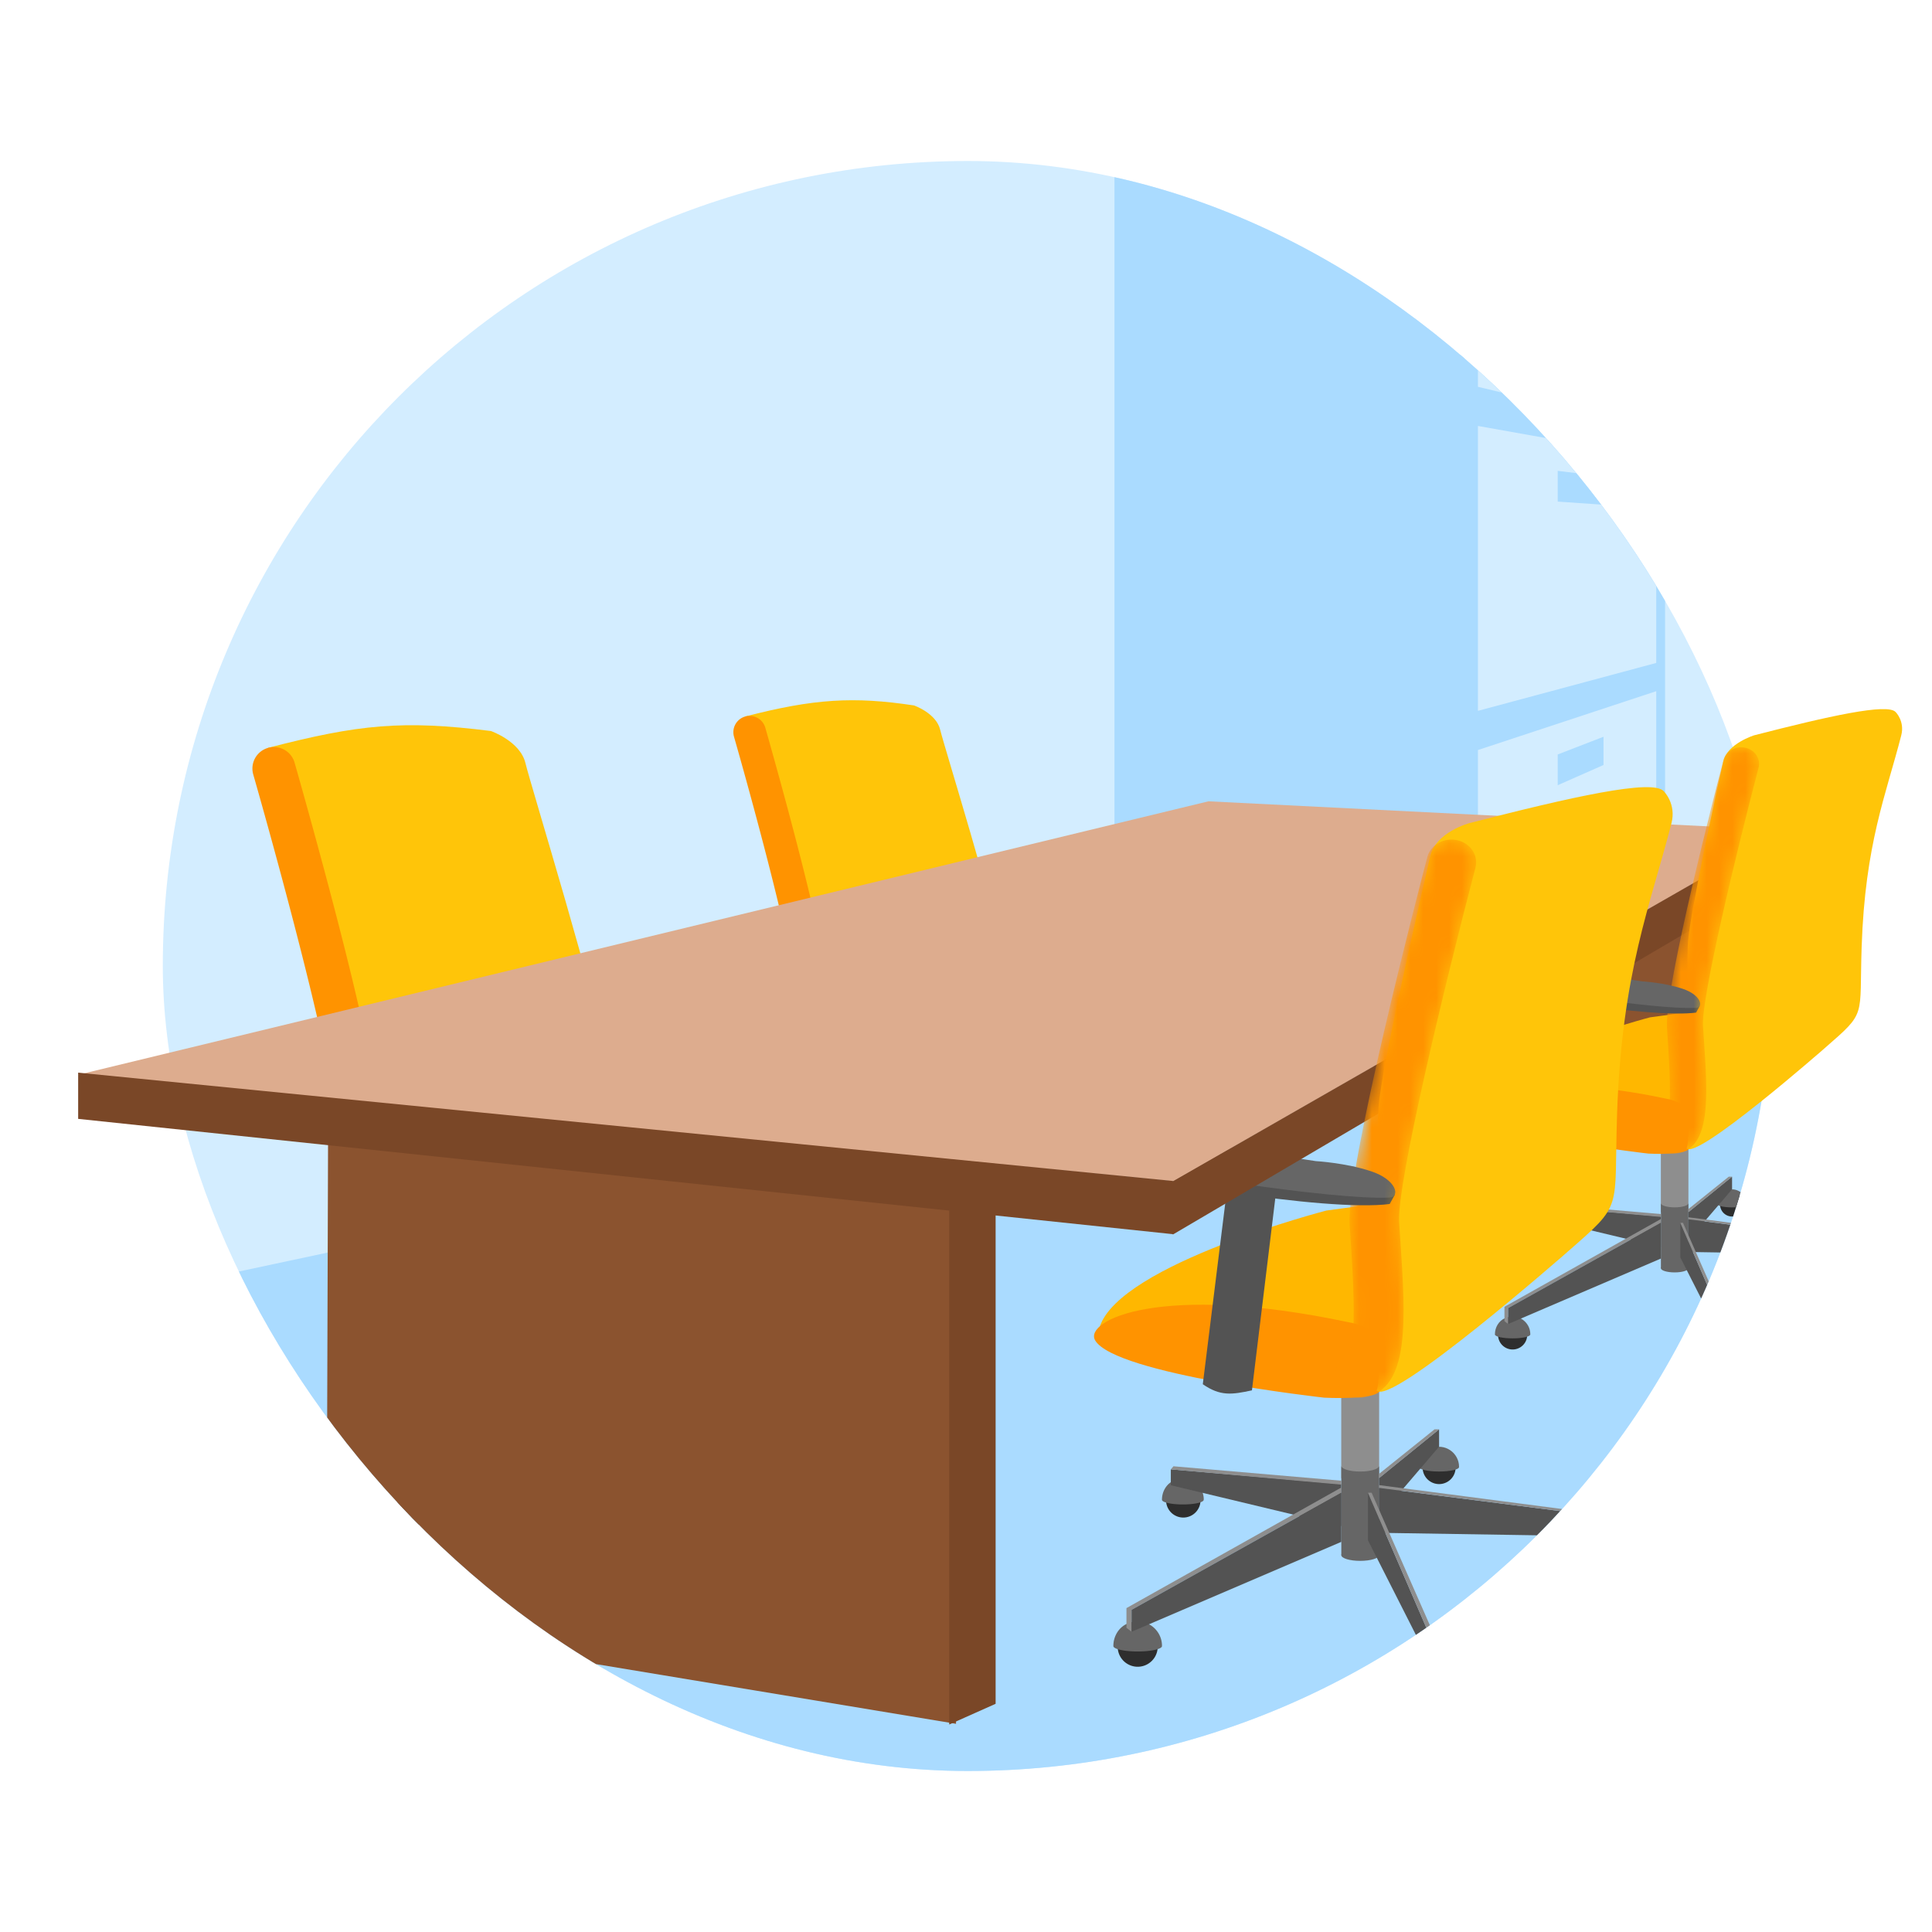 <svg xmlns="http://www.w3.org/2000/svg" width="150" height="150" fill="none" class="persona-ilustration" viewBox="0 0 150 150"><g clip-path="url(#eb_a)"><g clip-path="url(#ec_b)"><rect width="125" height="125" x="12.64" y="12.5" fill="#D3EDFF" rx="62.5"/><path fill="#AADBFF" d="m-48.739 113.072 220.933-47.127 35.439 4.524-122.53 100.287z"/><path fill="#8E8E8E" d="M44.028 100.836h2.907v7.688h-2.907z"/><path fill="#666" d="M45.482 114.871c.8 0 1.448-.198 1.448-.441s-.648-.441-1.449-.441c-.8 0-1.448.198-1.448.441s.648.441 1.448.441"/><path fill="#666" fill-rule="evenodd" d="M46.926 107.611c-.061.226-.684.404-1.444.404s-1.383-.178-1.444-.404h-.005v6.82h2.898v-6.82z" clip-rule="evenodd"/><path fill="#2E2E2E" d="M31.869 111.546a1.322 1.322 0 1 0 0-2.644 1.322 1.322 0 0 0 0 2.644"/><path fill="#666" d="M33.476 110.158a1.613 1.613 0 0 0-2.29-1.456c-.574.251-.921.848-.918 1.479 0 .2.718.361 1.602.361s1.603-.161 1.603-.361c0-.007-.007-.013-.01-.02h.01z"/><path fill="#535353" d="M44.026 108.975v3.225l-13.08-3.134v-1.218z"/><path fill="#8E8E8E" d="m44.033 108.719-12.883-1.108-.203.237 13.086 1.172z"/><path fill="#2E2E2E" d="M51.539 108.979a1.266 1.266 0 1 0-.001-2.532 1.266 1.266 0 0 0 0 2.532"/><path fill="#666" d="M53.07 107.65a1.546 1.546 0 0 0-2.193-1.395c-.551.24-.882.814-.878 1.415 0 .19.688.344 1.535.344.848 0 1.536-.154 1.536-.344 0-.007-.007-.013-.01-.02z"/><path fill="#535353" d="m46.927 108.52 4.61-3.744v1.332l-4.597 5.37z"/><path fill="#8E8E8E" d="m46.928 108.195 4.26-3.419h.35l-4.61 3.749z"/><path fill="#2E2E2E" d="M64.778 115.812a1.372 1.372 0 1 0 0-2.744 1.372 1.372 0 0 0 0 2.744"/><path fill="#666" d="M66.444 114.37a1.68 1.68 0 0 0-2.38-1.516c-.598.261-.958.885-.955 1.536 0 .207.748.374 1.666.374s1.666-.167 1.666-.374c0-.007-.007-.013-.01-.02h.013"/><path fill="#535353" d="m46.927 109.277 18.338 2.338v1.392l-18.338-.29z"/><path fill="#8E8E8E" d="m46.932 109.057 18.096 2.362.237.197-18.333-2.346z"/><path fill="#2E2E2E" d="M51.193 126.688a1.802 1.802 0 1 0 0-3.605 1.802 1.802 0 0 0 0 3.605"/><path fill="#666" d="M53.384 124.795a2.2 2.2 0 0 0-3.125-1.986c-.784.341-1.258 1.159-1.252 2.016 0 .271.982.491 2.19.491 1.209 0 2.19-.22 2.19-.491 0-.01-.01-.02-.013-.026h.013z"/><path fill="#535353" d="M46.079 109.643v3.652l5.114 10.088v-1.913z"/><path fill="#8E8E8E" d="M46.079 109.643h.28l5.185 11.791v1.949h-.351v-1.913z"/><path fill="#2E2E2E" d="M28.402 122.999a1.536 1.536 0 1 0 0-3.072 1.536 1.536 0 0 0 0 3.072"/><path fill="#666" d="M30.268 121.386a1.878 1.878 0 0 0-2.664-1.695c-.67.29-1.071.988-1.068 1.719 0 .23.835.417 1.866.417s1.866-.187 1.866-.417c0-.007-.01-.017-.01-.024z"/><path fill="#8E8E8E" d="m27.932 120.312-.391-.304v-1.512l16.49-9.254v.401l-16.1 8.986z"/><path fill="#535353" d="m44.033 109.643-16.1 8.986v1.683l16.1-6.901z"/><path fill="#666" d="m51.189 92.149.848-12.819h3.668L54.48 92.15z"/><path fill="#535353" d="m43.482 79.33-.237-.764 20.874 1.128s-.24.605-.3.728c-.588 1.162-15.967.454-20.337-1.092"/><path fill="#666" d="M49.497 77.324s9.564.484 12.699 1.065c.54.1 2.964.938 1.412 1.692-1.342.654-16.09-.19-20.003-1.218-.81-.214-.26-1.416 1.73-1.643s4.162.1 4.162.1z"/><path fill="#FFC509" d="M20.81 58.063c7.035-1.826 10.46-2.168 17.304-1.307 0 0 2.276.79 2.683 2.496s5.86 19.4 6.104 22.408-1.155 9.872-.584 11.25c.57 1.38-16.815 3.576-16.815 3.576-2.517-.895-2.03-3.005-2.273-9.828s-6.42-28.595-6.42-28.595"/><path fill="#FF9300" d="M28.91 98.308q-.126 0-.258-.02c-3.09-.474-2.984-5.511-2.857-11.343.01-.454.02-.891.027-1.299.043-2.757-3.66-16.771-6.16-25.517a1.668 1.668 0 1 1 3.209-.918c.65 2.276 6.349 22.353 6.286 26.485-.007.414-.017.858-.027 1.319-.044 2.09-.147 6.867.437 8.089a1.67 1.67 0 0 1-.66 3.201z"/><path fill="#FFB700" d="M49.118 87.74s-19.239 2.2-20.768 6.883c-.67 2.056 14.089 4.988 14.089 4.988l22.299-4.988c.78-.164 1.502-.895 1.736-1.656s.023-1.382-1.736-2.384c-3.519-2-15.617-2.843-15.617-2.843z"/><path fill="#FF9300" d="M27.043 97.351c-.861-1.465 1.853-4.994 5.171-4.416s10.674 3.902 10.677 6.266c0 .847-3.088.847-3.088.847s-11.264-.156-12.76-2.697"/><path fill="#535353" d="m31.113 99.383 1.344-15.718h3.668l-1.33 16.022c-1.462.617-2.273.323-3.682-.304"/><path fill="#535353" d="m23.898 83.663-.237-.764 20.874 1.128s-.24.605-.3.728c-.588 1.162-15.967.454-20.337-1.092"/><path fill="#666" d="M29.916 81.661s9.564.484 12.699 1.065c.54.1 2.964.938 1.412 1.693-1.342.654-16.09-.19-20.003-1.219-.811-.213-.26-1.415 1.73-1.642s4.162.1 4.162.1zM80.877 81.46l.642-9.714h2.78l-.928 9.714z"/><path fill="#535353" d="m75.037 71.745-.18-.579 15.818.855s-.182.458-.227.552c-.445.88-12.1.344-15.411-.828"/><path fill="#666" d="M79.596 70.225s7.247.367 9.623.807c.41.076 2.246.71 1.07 1.283-1.017.495-12.193-.145-15.158-.924-.615-.162-.198-1.072 1.31-1.244s3.155.076 3.155.076z"/><path fill="#FFC509" d="M57.856 55.629c5.331-1.383 8.429-1.566 13.108-.859 0 0 1.725.598 2.033 1.891.309 1.293 4.446 14.57 4.63 16.85s-.875 7.48-.442 8.525-12.742 2.71-12.742 2.71c-1.907-.679-1.538-2.278-1.723-7.448-.184-5.17-4.864-21.67-4.864-21.67"/><path fill="#FF9300" d="M63.994 86.126q-.095 0-.195-.015c-2.342-.36-2.261-4.176-2.165-8.596.008-.344.015-.675.02-.984.033-2.09-2.772-12.709-4.667-19.337a1.264 1.264 0 1 1 2.431-.695c.493 1.725 4.811 16.938 4.763 20.07-.005.314-.012.65-.02 1-.033 1.583-.111 5.203.332 6.129a1.266 1.266 0 0 1-.501 2.426z"/><path fill="#FFB700" d="M79.313 78.117s-14.579 1.667-15.737 5.216c-.509 1.558 10.675 3.78 10.675 3.78l16.898-3.78c.592-.124 1.139-.678 1.316-1.255s.017-1.048-1.316-1.807c-2.666-1.515-11.834-2.154-11.834-2.154z"/><path fill="#FF9300" d="M62.583 85.4c-.652-1.111 1.404-3.785 3.919-3.347 2.514.437 8.088 2.957 8.09 4.748 0 .642-2.34.642-2.34.642s-8.535-.118-9.669-2.043"/><path fill="#535353" d="m65.66 86.94 1.018-11.91h2.78L68.45 87.17c-1.108.469-1.723.246-2.79-.23"/><path fill="#535353" d="m60.192 75.03-.18-.58 15.818.855s-.182.458-.227.552c-.446.88-12.1.344-15.411-.828"/><path fill="#666" d="M64.753 73.511s7.247.367 9.623.807c.41.076 2.246.711 1.07 1.283-1.017.496-12.193-.144-15.158-.924-.615-.162-.197-1.072 1.31-1.244s3.155.076 3.155.076z"/><path fill="#8B532F" d="m25.483 84.584-.131 41.147 48.874 8.105V89.279z"/><path fill="#7A4727" d="M77.3 89.113v43.17l-3.602 1.607V89.987z"/><path fill="#8E8E8E" d="M104.134 106.989h2.941v7.777h-2.941z"/><path fill="#666" d="M105.604 121.185c.81 0 1.466-.199 1.466-.445 0-.247-.656-.446-1.466-.446s-1.465.199-1.465.446c0 .246.656.445 1.465.445"/><path fill="#666" fill-rule="evenodd" d="M107.065 113.841c-.062.229-.692.409-1.46.409-.769 0-1.399-.18-1.461-.409h-.005v6.898h2.931v-6.898z" clip-rule="evenodd"/><path fill="#2E2E2E" d="M91.834 117.822a1.337 1.337 0 1 0 0-2.673 1.337 1.337 0 0 0 0 2.673"/><path fill="#666" d="M93.46 116.418a1.63 1.63 0 0 0-2.317-1.472c-.58.253-.931.857-.928 1.495 0 .203.726.365 1.62.365s1.621-.162 1.621-.365q-.002-.01-.01-.02h.01z"/><path fill="#535353" d="M104.132 115.221v3.263l-13.23-3.17v-1.233z"/><path fill="#8E8E8E" d="m104.138 114.962-13.03-1.121-.206.24 13.236 1.185z"/><path fill="#2E2E2E" d="M111.732 115.224a1.28 1.28 0 1 0 0-2.56 1.28 1.28 0 0 0 0 2.56"/><path fill="#666" d="M113.28 113.88c0-1.067-1.1-1.897-2.218-1.411-.557.243-.892.824-.888 1.432 0 .192.695.347 1.553.347s1.553-.155 1.553-.347c0-.007-.006-.014-.01-.021z"/><path fill="#535353" d="m107.066 114.761 4.664-3.787v1.347l-4.65 5.432z"/><path fill="#8E8E8E" d="m107.068 114.432 4.308-3.458h.355l-4.663 3.792z"/><path fill="#2E2E2E" d="M125.122 122.137a1.387 1.387 0 1 0 .001-2.775 1.387 1.387 0 0 0-.001 2.775"/><path fill="#666" d="M126.808 120.678a1.7 1.7 0 0 0-2.408-1.533c-.604.264-.969.895-.965 1.553 0 .21.756.379 1.685.379.928 0 1.684-.169 1.684-.379 0-.006-.006-.013-.01-.02h.014"/><path fill="#535353" d="m107.066 115.528 18.549 2.364v1.408l-18.549-.293z"/><path fill="#8E8E8E" d="m107.071 115.304 18.304 2.389.24.2-18.544-2.373z"/><path fill="#2E2E2E" d="M111.381 133.138a1.823 1.823 0 1 0 0-3.646 1.823 1.823 0 0 0 0 3.646"/><path fill="#666" d="M113.597 131.223a2.226 2.226 0 0 0-3.16-2.009c-.794.345-1.273 1.172-1.267 2.04 0 .273.993.496 2.216.496 1.222 0 2.215-.223 2.215-.496 0-.01-.011-.021-.014-.027h.014z"/><path fill="#535353" d="M106.209 115.897v3.694l5.173 10.204v-1.935z"/><path fill="#8E8E8E" d="M106.209 115.897h.284l5.243 11.926v1.972h-.354v-1.935z"/><path fill="#2E2E2E" d="M88.33 129.406a1.553 1.553 0 1 0 0-3.106 1.553 1.553 0 0 0 0 3.106"/><path fill="#666" d="M90.217 127.775a1.9 1.9 0 0 0-2.695-1.715c-.678.293-1.083.999-1.08 1.739 0 .233.844.422 1.888.422 1.043 0 1.887-.189 1.887-.422 0-.007-.01-.017-.01-.024z"/><path fill="#8E8E8E" d="m87.853 126.688-.395-.307v-1.529l16.68-9.36v.405l-16.285 9.09z"/><path fill="#535353" d="m104.139 115.897-16.285 9.09v1.702l16.285-6.98z"/><path fill="#8E8E8E" d="M128.948 88.454h2.141v5.662h-2.141z"/><path fill="#666" d="M130.017 98.789c.59 0 1.067-.146 1.067-.325s-.477-.324-1.067-.324c-.589 0-1.066.145-1.066.324s.477.325 1.066.325"/><path fill="#666" fill-rule="evenodd" d="M131.082 93.442c-.045.167-.504.297-1.063.297s-1.018-.13-1.063-.297h-.004v5.022h2.134v-5.022z" clip-rule="evenodd"/><path fill="#2E2E2E" d="M119.99 96.341a.973.973 0 1 0 0-1.947.973.973 0 0 0 0 1.947"/><path fill="#666" d="M121.174 95.319c0-.812-.836-1.444-1.687-1.072-.422.184-.678.624-.676 1.089 0 .147.529.265 1.18.265.652 0 1.18-.118 1.18-.265q-.002-.007-.007-.015h.007z"/><path fill="#535353" d="M128.945 94.447v2.376l-9.631-2.308v-.898z"/><path fill="#8E8E8E" d="m128.95 94.259-9.486-.817-.15.175 9.636.863z"/><path fill="#2E2E2E" d="M134.477 94.45a.932.932 0 1 0 0-1.864.932.932 0 0 0 0 1.864"/><path fill="#666" d="M135.606 93.472c0-.777-.802-1.381-1.615-1.027-.406.177-.649.6-.647 1.042 0 .14.506.253 1.131.253.624 0 1.131-.113 1.131-.253q-.002-.008-.008-.015z"/><path fill="#535353" d="m131.082 94.113 3.395-2.757v.98l-3.386 3.954z"/><path fill="#8E8E8E" d="m131.083 93.873 3.137-2.517h.258l-3.395 2.76z"/><path fill="#535353" d="m131.082 94.67 13.504 1.721v1.025l-13.504-.213z"/><path fill="#8E8E8E" d="m131.086 94.507 13.326 1.74.174.145-13.5-1.728z"/><path fill="#2E2E2E" d="M134.227 107.49a1.327 1.327 0 1 0 0-2.654 1.327 1.327 0 0 0 0 2.654"/><path fill="#666" d="M135.841 106.097a1.62 1.62 0 0 0-2.301-1.463c-.578.251-.927.853-.922 1.485 0 .199.723.362 1.613.362s1.612-.163 1.612-.362c0-.007-.007-.015-.009-.019h.009z"/><path fill="#535353" d="M130.46 94.939v2.689l3.766 7.429v-1.409z"/><path fill="#8E8E8E" d="M130.46 94.939h.207l3.817 8.682v1.436h-.258v-1.409z"/><path fill="#2E2E2E" d="M117.44 104.774a1.131 1.131 0 1 0 0-2.262 1.131 1.131 0 0 0 0 2.262"/><path fill="#666" d="M118.813 103.587c0-.944-.973-1.679-1.962-1.249-.494.214-.789.728-.786 1.266 0 .17.614.307 1.374.307s1.374-.137 1.374-.307c0-.005-.007-.012-.007-.017z"/><path fill="#8E8E8E" d="m117.093 102.795-.287-.223v-1.114l12.144-6.814v.295l-11.857 6.617z"/><path fill="#535353" d="m128.951 94.939-11.856 6.617v1.239l11.856-5.081z"/><path fill="#AADBFF" d="M86.526 4.137h27.148v79.447H86.526z"/><path fill="#AADBFF" d="m129.277 70.832-15.925 13.181V4.375l15.925 11.738z"/><path fill="#D3EDFF" d="m114.746 7.913 13.844 9.5v15.931l-13.844-3.312zM114.746 33.07l13.844 2.468V51.47l-13.844 3.72zM114.746 58.232l13.844-4.569v15.931l-13.844 10.757z"/><path fill="#AADBFF" d="m120.94 14.544 3.556 2.244v2.194l-3.556-2.05zM120.94 36.557l3.556.437v2.194l-3.556-.244zM120.94 58.576l3.556-1.375v2.193l-3.556 1.57z"/></g><path fill="#8B532F" d="m106.628 69.398.055 16.023 26.944 2.188V71.678z"/><path fill="#7A4727" d="M134.864 71.114v15.392l-1.236 1.103V71.678z"/><path fill="#FFB700" d="M128.102 78.988s-11.648 3.02-12.806 6.568c-.508 1.557 12.806 3.493 12.806 3.493l12.483-7.001c.592-.124 1.138-.678 1.315-1.254.177-.577.018-1.048-1.315-1.806-2.665-1.515-8.101-.592-8.101-.592z"/><path fill="#FF9300" d="M115.037 86.325c-.652-1.11 3.633-3.294 14.326-1.024 2.513.437 2.851 2.93 1.791 3.79 0 .641-3.168.474-3.168.474s-11.816-1.315-12.949-3.24"/><path fill="#535353" d="m123.901 89.15 1.442-11.861-2.719-.57-1.5 12.085c.989.685 1.636.592 2.777.346"/><path fill="#535353" d="m131.686 78.616.295-.53-15.651-2.402s.085.485.11.586c.256.953 11.767 2.814 15.246 2.346"/><path fill="#666" d="M127.536 76.198s-7.165-1.125-9.579-1.18c-.417-.01-2.343.235-1.31 1.035.894.694 11.959 2.356 15.019 2.2.634-.032.412-1.009-1.027-1.486-1.44-.477-3.102-.571-3.102-.571z"/><path fill="#FFB700" d="M102.974 93.987s-15.999 4.149-17.59 9.021c-.698 2.139 17.59 4.798 17.59 4.798l17.146-9.616c.813-.17 1.563-.93 1.806-1.723.243-.791.024-1.438-1.806-2.48-3.66-2.08-11.127-.813-11.127-.813z"/><path fill="#FF9300" d="M85.027 104.066c-.896-1.524 4.989-4.524 19.676-1.407 3.453.601 3.916 4.025 2.46 5.205 0 .882-4.351.651-4.351.651s-16.23-1.806-17.785-4.449"/><path fill="#535353" d="m97.2 107.946 1.981-16.292-3.736-.782-2.06 16.599c1.358.94 2.247.813 3.815.475"/><path fill="#535353" d="m107.896 93.477.404-.728-21.496-3.3s.116.667.15.805c.352 1.309 16.163 3.865 20.942 3.222"/><path fill="#666" d="M102.195 90.155s-9.842-1.545-13.157-1.622c-.572-.013-3.219.324-1.8 1.423 1.228.952 16.426 3.235 20.629 3.022.872-.045.567-1.386-1.411-2.041s-4.26-.785-4.26-.785z"/><path fill="#DDAC8E" d="m138.699 64.465-44.875-2.252L6.197 83.414l84.907 8.302z"/><path fill="#7A4727" d="M138.794 64.374v3.4L91.06 95.85v-4.13zM6.068 83.28v3.589L91.06 95.82v-4.13z"/><path fill="#FFC509" d="M147.182 55.289c-.617-.723-5.265.328-10.988 1.799 0 0-2.094.644-2.403 2.032-.308 1.388-2.551 11.574-2.736 14.021s.327 14.896-.105 16.018c.78.94 10.75-7.807 10.75-7.807 3.252-2.837 2.653-2.268 2.837-7.819.267-8.037 1.898-11.838 3.077-16.445.28-1.096-.432-1.8-.432-1.8"/><mask id="ed_c" width="9" height="32" x="128" y="58" maskUnits="userSpaceOnUse" style="mask-type:alpha"><path fill="#fff" d="M130.054 89.567a2 2 0 0 0 .215-.024c2.579-.48 2.32-4.385 2.017-8.905l-.066-1.006c-.129-2.138 2.508-13.145 4.313-20.02.183-.699-.279-1.395-1.03-1.56-.754-.164-1.511.268-1.694.964-.47 1.79-4.579 17.572-4.387 20.776l.067 1.022c.107 1.62.354 5.322-.095 6.291-.562.253-.894.83-.77 1.422.135.635.751 1.067 1.432 1.038z"/></mask><g mask="url(#ed_c)"><path fill="#FF9300" d="M130.054 89.567q.106-.004.215-.024c2.579-.48 2.32-4.385 2.018-8.905q-.037-.53-.066-1.006c-.129-2.138 2.508-13.145 4.313-20.02.183-.699-.28-1.395-1.031-1.56-.754-.164-1.51.268-1.693.964-.47 1.79-4.579 17.572-4.387 20.776.019.32.043.665.067 1.022.106 1.62.354 5.322-.096 6.291-.561.253-.893.83-.769 1.422.134.635.751 1.067 1.432 1.038z"/><path fill="#535353" d="m131.686 78.617.294-.53-15.65-2.402s.085.485.11.586c.255.953 11.767 2.814 15.246 2.346"/><path fill="#666" d="M127.536 76.198s-7.165-1.125-9.579-1.18c-.417-.01-2.343.235-1.31 1.035.894.694 11.959 2.356 15.019 2.2.634-.032.412-1.009-1.028-1.486s-3.101-.571-3.101-.571z"/></g><path fill="#FFC509" d="M129.182 61.436c-.847-.993-7.231.45-15.093 2.47 0 0-2.628.691-3.052 2.597s-3.753 16.093-4.006 19.454c-.254 3.36.449 20.46-.145 22.001 1.072 1.291 14.767-10.723 14.767-10.723 4.467-3.897 3.643-3.115 3.896-10.74.367-11.04 2.608-16.26 4.226-22.588.385-1.505-.593-2.471-.593-2.471"/><mask id="ee_d" width="12" height="44" x="103" y="65" maskUnits="userSpaceOnUse" style="mask-type:alpha"><path fill="#fff" d="M105.652 108.519q.146-.006.296-.034c3.542-.659 3.187-6.022 2.771-12.23-.032-.483-.064-.949-.091-1.382-.177-2.937 3.445-18.055 5.924-27.5.252-.959-.384-1.915-1.415-2.141-1.036-.226-2.074.368-2.326 1.323-.646 2.459-6.29 24.137-6.026 28.537.027.441.059.914.092 1.404.147 2.225.486 7.31-.131 8.641-.772.347-1.227 1.14-1.057 1.953.185.872 1.032 1.466 1.967 1.426z"/></mask><g mask="url(#ee_d)"><path fill="#FF9300" d="M105.652 108.519q.145-.006.295-.034c3.543-.659 3.187-6.022 2.772-12.23-.033-.483-.065-.949-.091-1.382-.177-2.937 3.444-18.055 5.924-27.5.251-.959-.384-1.915-1.416-2.141-1.035-.226-2.074.368-2.326 1.323-.645 2.459-6.289 24.137-6.025 28.537.027.441.059.914.092 1.404.146 2.225.486 7.31-.131 8.641-.772.347-1.227 1.14-1.057 1.953.184.872 1.031 1.466 1.967 1.426z"/><path fill="#535353" d="m107.897 93.477.404-.728-21.496-3.3s.116.667.151.806c.35 1.308 16.162 3.865 20.941 3.222"/><path fill="#666" d="M102.196 90.156s-9.842-1.545-13.158-1.621c-.572-.013-3.218.323-1.798 1.422 1.227.953 16.425 3.235 20.628 3.022.871-.045.567-1.386-1.411-2.04-1.978-.656-4.26-.786-4.26-.786z"/></g></g><defs><clipPath id="eb_a"><path fill="#fff" d="M0 0h150v150H0z"/></clipPath><clipPath id="ec_b"><rect width="125" height="125" x="12.64" y="12.5" fill="#fff" rx="62.5"/></clipPath></defs></svg>